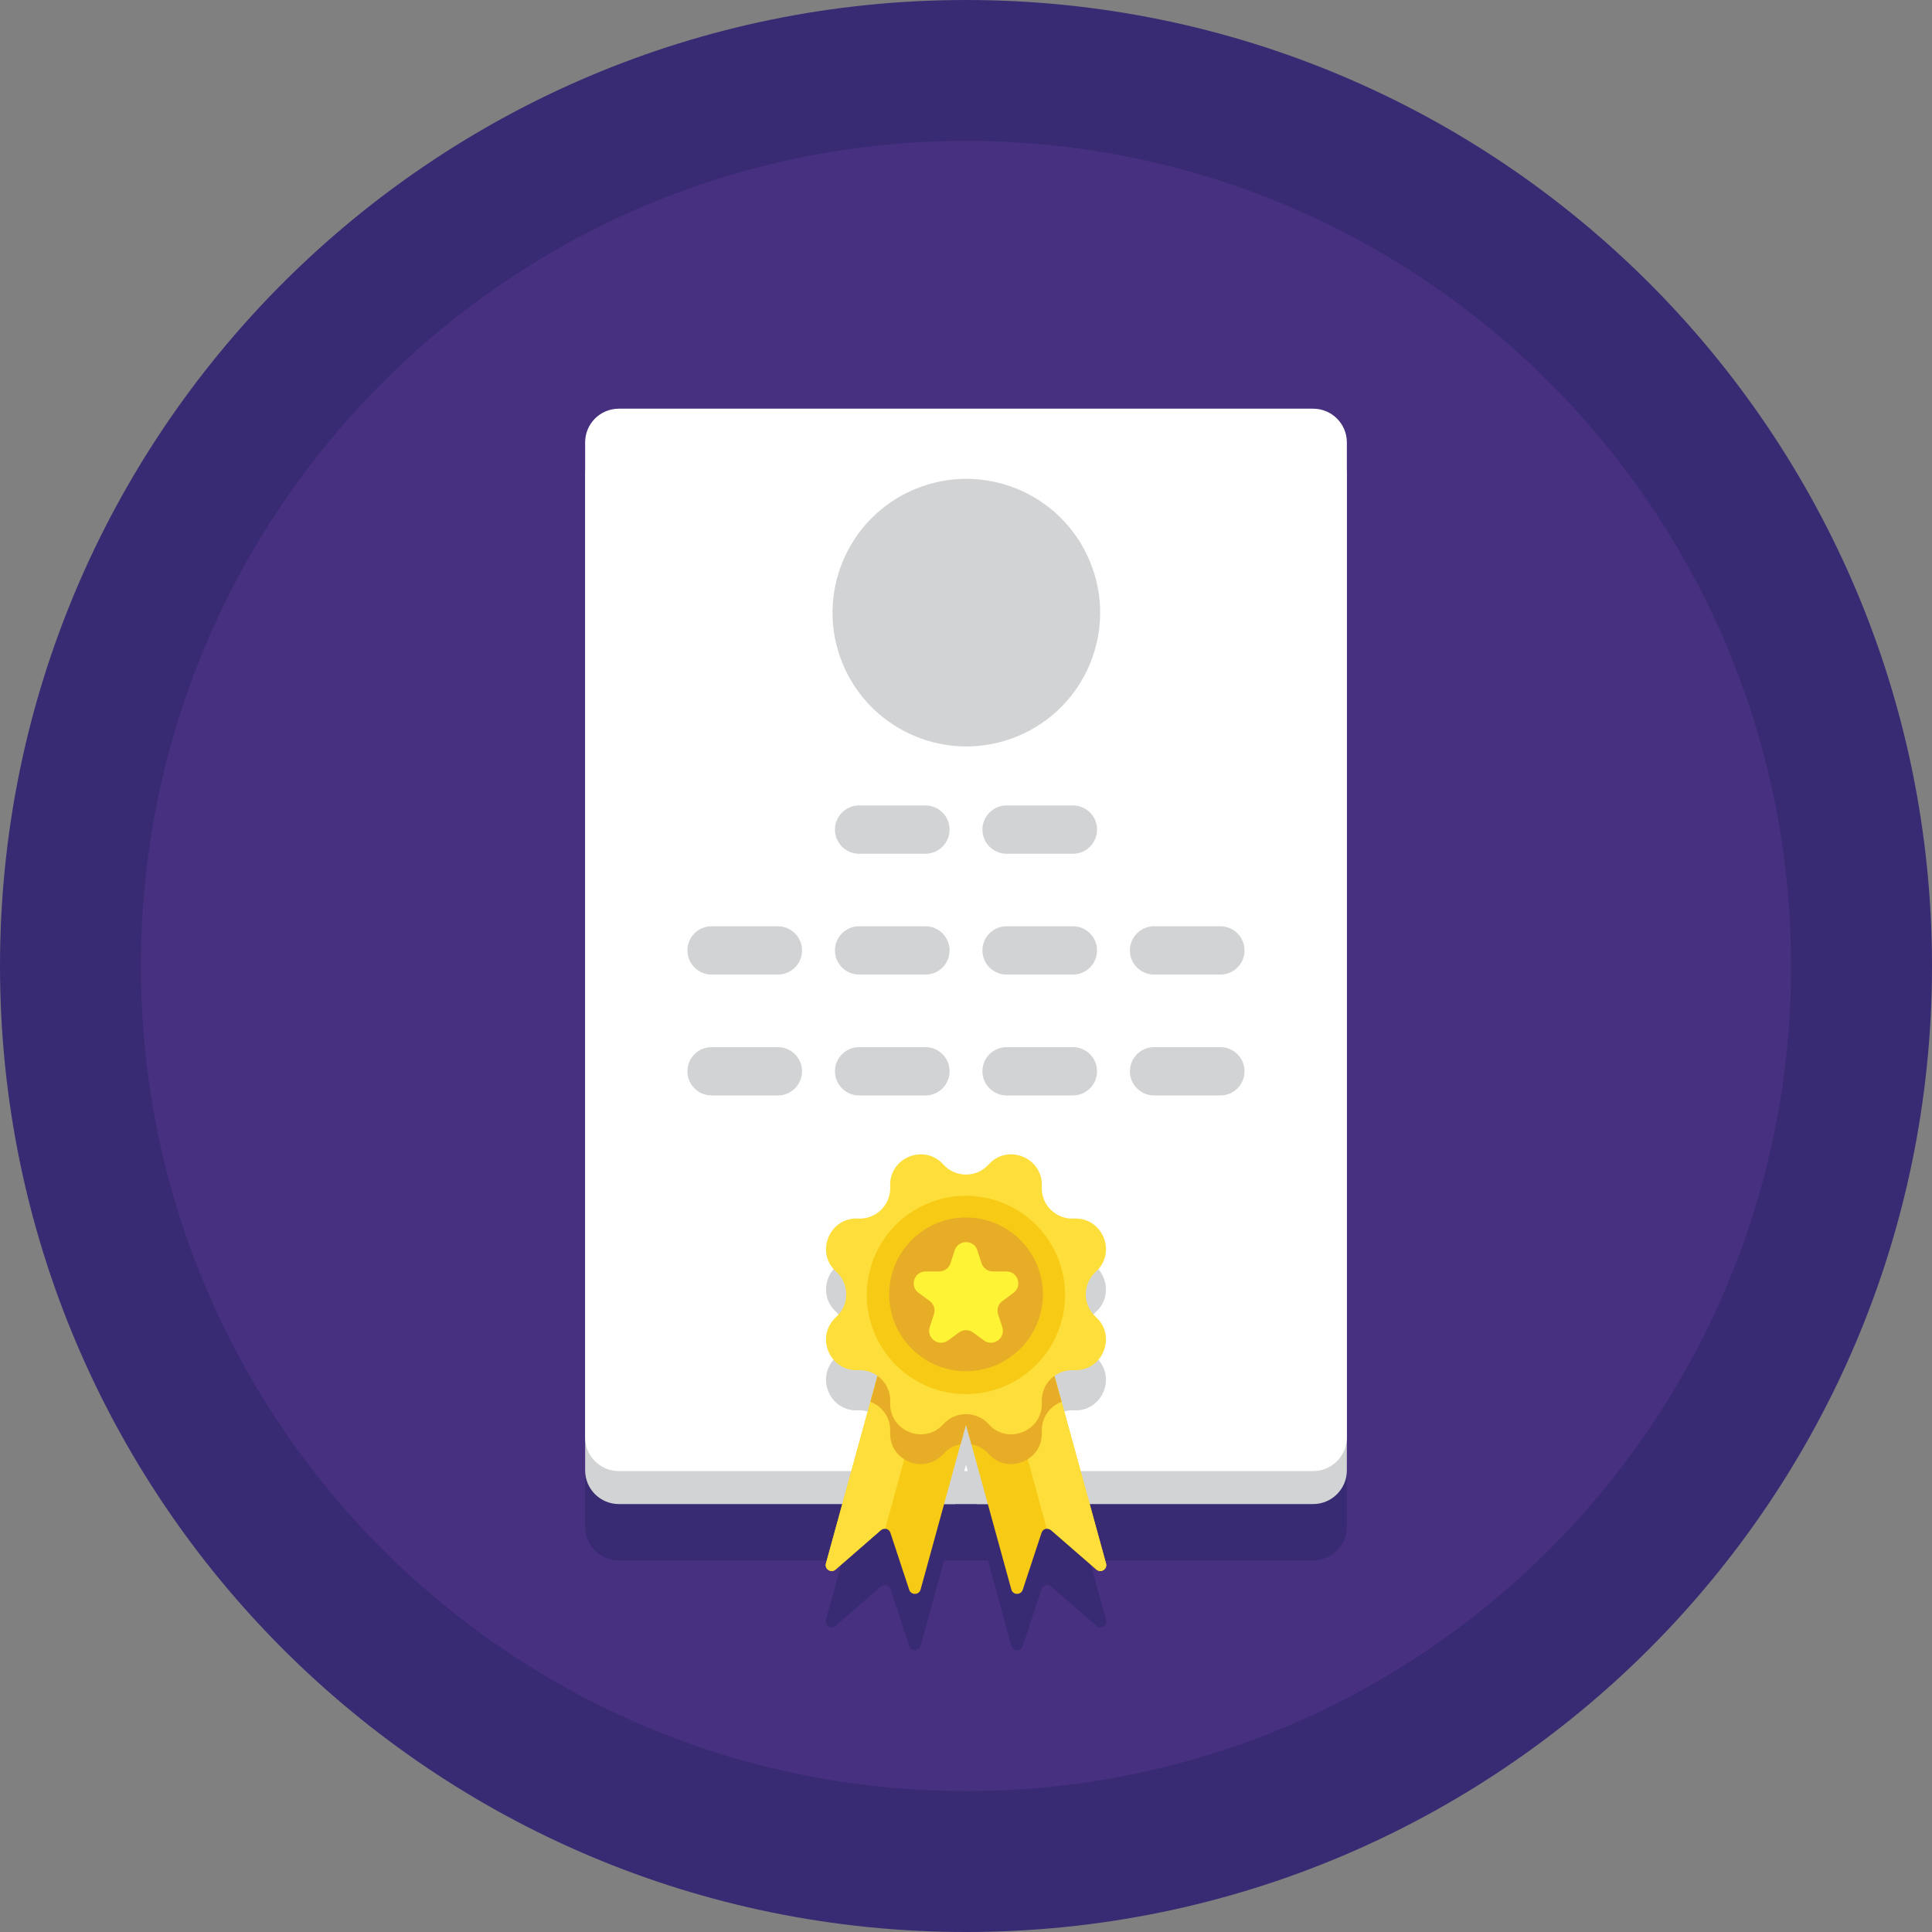 <svg width="30" height="30" viewBox="0 0 30 30" fill="none" xmlns="http://www.w3.org/2000/svg">
<rect x="0" y="0" width="30" height="30" fill="#808080" stroke="none"/>
<path d="M15 30C23.284 30 30 23.284 30 15C30 6.716 23.284 0 15 0C6.716 0 0 6.716 0 15C0 23.284 6.716 30 15 30Z" fill="#382B73"/>
<path d="M15 27.812C22.076 27.812 27.812 22.076 27.812 15C27.812 7.924 22.076 2.188 15 2.188C7.924 2.188 2.188 7.924 2.188 15C2.188 22.076 7.924 27.812 15 27.812Z" fill="#473080"/>
<path d="M20.39 7.221H9.61C9.32 7.221 9.086 7.455 9.086 7.744V8.256V23.195V23.707C9.086 23.996 9.32 24.23 9.61 24.23H13.079L12.825 25.153C12.822 25.163 12.822 25.172 12.822 25.181C12.822 25.183 12.822 25.184 12.822 25.185C12.823 25.205 12.831 25.223 12.844 25.237C12.875 25.273 12.932 25.285 12.975 25.247L13.678 24.635C13.69 24.625 13.703 24.619 13.716 24.616C13.72 24.615 13.725 24.615 13.729 24.614C13.77 24.61 13.812 24.632 13.827 24.676L14.119 25.561C14.147 25.648 14.271 25.645 14.295 25.557L14.66 24.23H15.34L15.704 25.557C15.729 25.645 15.853 25.648 15.881 25.561L16.173 24.676C16.187 24.632 16.23 24.61 16.271 24.614C16.275 24.615 16.279 24.615 16.284 24.616C16.297 24.619 16.31 24.625 16.321 24.635L17.025 25.247C17.068 25.285 17.125 25.273 17.156 25.237C17.175 25.216 17.184 25.186 17.175 25.153L16.921 24.23H20.39C20.679 24.23 20.914 23.996 20.914 23.707V23.195V8.256V7.744C20.914 7.455 20.679 7.221 20.39 7.221Z" fill="#382B73"/>
<path d="M20.39 23.355H9.61C9.32 23.355 9.086 23.121 9.086 22.832V7.381C9.086 7.092 9.32 6.858 9.61 6.858H20.39C20.679 6.858 20.914 7.092 20.914 7.381V22.832C20.914 23.121 20.679 23.355 20.39 23.355Z" fill="#D1D3D4"/>
<path d="M20.39 22.843H9.61C9.32 22.843 9.086 22.609 9.086 22.32V6.869C9.086 6.58 9.32 6.346 9.61 6.346H20.39C20.679 6.346 20.914 6.58 20.914 6.869V22.32C20.914 22.609 20.679 22.843 20.39 22.843Z" fill="white"/>
<path d="M14.37 13.257H13.34C13.133 13.257 12.965 13.089 12.965 12.882C12.965 12.675 13.133 12.507 13.34 12.507H14.37C14.577 12.507 14.745 12.675 14.745 12.882C14.745 13.089 14.577 13.257 14.37 13.257Z" fill="#D1D3D4"/>
<path d="M16.66 13.257H15.63C15.423 13.257 15.255 13.089 15.255 12.882C15.255 12.675 15.423 12.507 15.63 12.507H16.66C16.867 12.507 17.035 12.675 17.035 12.882C17.035 13.089 16.867 13.257 16.66 13.257Z" fill="#D1D3D4"/>
<path d="M12.079 17.01H11.049C10.842 17.01 10.674 16.842 10.674 16.635C10.674 16.428 10.842 16.26 11.049 16.26H12.079C12.286 16.26 12.454 16.428 12.454 16.635C12.454 16.842 12.286 17.01 12.079 17.01Z" fill="#D1D3D4"/>
<path d="M14.37 17.01H13.34C13.133 17.01 12.965 16.842 12.965 16.635C12.965 16.428 13.133 16.26 13.34 16.26H14.37C14.577 16.26 14.745 16.428 14.745 16.635C14.745 16.842 14.577 17.01 14.37 17.01Z" fill="#D1D3D4"/>
<path d="M16.66 17.01H15.63C15.423 17.01 15.255 16.842 15.255 16.635C15.255 16.428 15.423 16.26 15.63 16.26H16.66C16.867 16.26 17.035 16.428 17.035 16.635C17.035 16.842 16.867 17.01 16.66 17.01Z" fill="#D1D3D4"/>
<path d="M18.95 17.01H17.92C17.713 17.01 17.545 16.842 17.545 16.635C17.545 16.428 17.713 16.26 17.92 16.26H18.95C19.157 16.26 19.325 16.428 19.325 16.635C19.325 16.842 19.157 17.01 18.95 17.01Z" fill="#D1D3D4"/>
<path d="M12.079 15.133H11.049C10.842 15.133 10.674 14.965 10.674 14.758C10.674 14.551 10.842 14.383 11.049 14.383H12.079C12.286 14.383 12.454 14.551 12.454 14.758C12.454 14.966 12.286 15.133 12.079 15.133Z" fill="#D1D3D4"/>
<path d="M14.37 15.133H13.34C13.133 15.133 12.965 14.965 12.965 14.758C12.965 14.551 13.133 14.383 13.34 14.383H14.37C14.577 14.383 14.745 14.551 14.745 14.758C14.745 14.966 14.577 15.133 14.37 15.133Z" fill="#D1D3D4"/>
<path d="M16.66 15.133H15.63C15.423 15.133 15.255 14.965 15.255 14.758C15.255 14.551 15.423 14.383 15.63 14.383H16.66C16.867 14.383 17.035 14.551 17.035 14.758C17.035 14.966 16.867 15.133 16.66 15.133Z" fill="#D1D3D4"/>
<path d="M18.95 15.133H17.92C17.713 15.133 17.545 14.965 17.545 14.758C17.545 14.551 17.713 14.383 17.92 14.383H18.95C19.157 14.383 19.325 14.551 19.325 14.758C19.325 14.966 19.157 15.133 18.95 15.133Z" fill="#D1D3D4"/>
<path d="M17.325 12.657C17.328 12.662 17.33 12.668 17.333 12.673C17.33 12.668 17.328 12.662 17.325 12.657ZM17.537 12.809C17.543 12.81 17.549 12.81 17.555 12.811C17.549 12.81 17.543 12.81 17.537 12.809Z" fill="#D1D3D4"/>
<path d="M16.674 19.547C16.394 19.561 16.162 19.33 16.177 19.049C16.2 18.604 15.65 18.376 15.352 18.707C15.163 18.916 14.836 18.916 14.648 18.707C14.349 18.376 13.8 18.604 13.823 19.049C13.837 19.33 13.606 19.561 13.325 19.547C12.88 19.524 12.653 20.073 12.984 20.372C13.192 20.56 13.192 20.887 12.984 21.075C12.653 21.374 12.88 21.923 13.325 21.9C13.438 21.895 13.542 21.93 13.626 21.991L13.251 23.355H14.832L14.915 23.053L15 22.745L15.085 23.053L15.168 23.355H16.749L16.374 21.991C16.458 21.93 16.561 21.895 16.674 21.9C17.119 21.923 17.347 21.374 17.016 21.075C16.807 20.887 16.807 20.56 17.016 20.372C17.347 20.073 17.12 19.524 16.674 19.547Z" fill="#D1D3D4"/>
<path d="M14.118 24.686L13.826 23.801C13.806 23.738 13.728 23.717 13.678 23.76L12.975 24.372C12.906 24.432 12.801 24.366 12.825 24.278L13.783 20.794L15.253 21.198L14.295 24.682C14.271 24.77 14.147 24.773 14.118 24.686Z" fill="#F7CB15"/>
<path d="M13.783 20.794L12.825 24.278C12.801 24.366 12.906 24.432 12.975 24.372L13.678 23.76C13.698 23.743 13.722 23.736 13.746 23.738L14.498 20.99L13.783 20.794Z" fill="#FEDE3A"/>
<path d="M15.881 24.686L16.173 23.801C16.193 23.738 16.271 23.717 16.321 23.76L17.025 24.372C17.094 24.432 17.199 24.366 17.174 24.278L16.216 20.794L14.746 21.198L15.704 24.682C15.728 24.77 15.852 24.773 15.881 24.686Z" fill="#F7CB15"/>
<path d="M17.175 24.278L16.217 20.794L15.502 20.99L16.254 23.738C16.277 23.736 16.302 23.743 16.321 23.76L17.025 24.372C17.094 24.432 17.199 24.366 17.175 24.278Z" fill="#FEDE3A"/>
<path d="M13.783 20.794L13.516 21.767C13.703 21.837 13.834 22.022 13.823 22.235C13.8 22.68 14.349 22.908 14.648 22.577C14.722 22.495 14.816 22.446 14.915 22.428L15.253 21.198L13.783 20.794Z" fill="#E7AD27"/>
<path d="M16.484 21.767L16.216 20.794L14.746 21.198L15.084 22.428C15.184 22.446 15.278 22.495 15.351 22.577C15.65 22.908 16.199 22.68 16.177 22.235C16.166 22.022 16.297 21.837 16.484 21.767Z" fill="#E7AD27"/>
<path d="M15.352 18.082C15.65 17.751 16.2 17.979 16.177 18.424C16.162 18.705 16.394 18.936 16.674 18.922C17.12 18.899 17.347 19.448 17.016 19.747C16.808 19.935 16.808 20.262 17.016 20.45C17.347 20.749 17.12 21.298 16.674 21.276C16.394 21.261 16.162 21.492 16.177 21.773C16.2 22.218 15.65 22.446 15.352 22.115C15.163 21.906 14.836 21.906 14.648 22.115C14.349 22.446 13.8 22.218 13.823 21.773C13.837 21.492 13.606 21.261 13.325 21.276C12.88 21.298 12.653 20.749 12.984 20.45C13.192 20.262 13.192 19.935 12.984 19.747C12.653 19.448 12.88 18.899 13.325 18.922C13.606 18.936 13.837 18.705 13.823 18.424C13.8 17.979 14.349 17.751 14.648 18.082C14.836 18.291 15.164 18.291 15.352 18.082Z" fill="#FEDE3A"/>
<path d="M16.497 20.462C16.692 19.634 16.18 18.805 15.353 18.61C14.525 18.414 13.696 18.926 13.501 19.753C13.305 20.581 13.817 21.41 14.645 21.606C15.472 21.801 16.301 21.289 16.497 20.462Z" fill="#F7CB15"/>
<path d="M15 21.292C15.659 21.292 16.194 20.758 16.194 20.099C16.194 19.439 15.659 18.905 15 18.905C14.341 18.905 13.807 19.439 13.807 20.099C13.807 20.758 14.341 21.292 15 21.292Z" fill="#E7AD27"/>
<path d="M15.176 19.415L15.241 19.615C15.266 19.691 15.337 19.743 15.417 19.743H15.627C15.806 19.743 15.881 19.972 15.736 20.077L15.566 20.201C15.501 20.248 15.474 20.331 15.498 20.407L15.563 20.607C15.619 20.778 15.424 20.919 15.279 20.814L15.109 20.69C15.044 20.643 14.957 20.643 14.892 20.69L14.722 20.814C14.577 20.919 14.382 20.778 14.437 20.607L14.502 20.407C14.527 20.331 14.5 20.248 14.435 20.201L14.265 20.077C14.12 19.972 14.195 19.743 14.374 19.743H14.584C14.664 19.743 14.735 19.691 14.76 19.615L14.825 19.415C14.88 19.245 15.121 19.245 15.176 19.415Z" fill="#FFF335"/>
<path d="M15.801 11.432C16.861 10.993 17.364 9.778 16.924 8.718C16.485 7.658 15.27 7.155 14.21 7.594C13.15 8.033 12.647 9.249 13.086 10.309C13.526 11.368 14.741 11.871 15.801 11.432Z" fill="#D1D3D4"/>
</svg>
